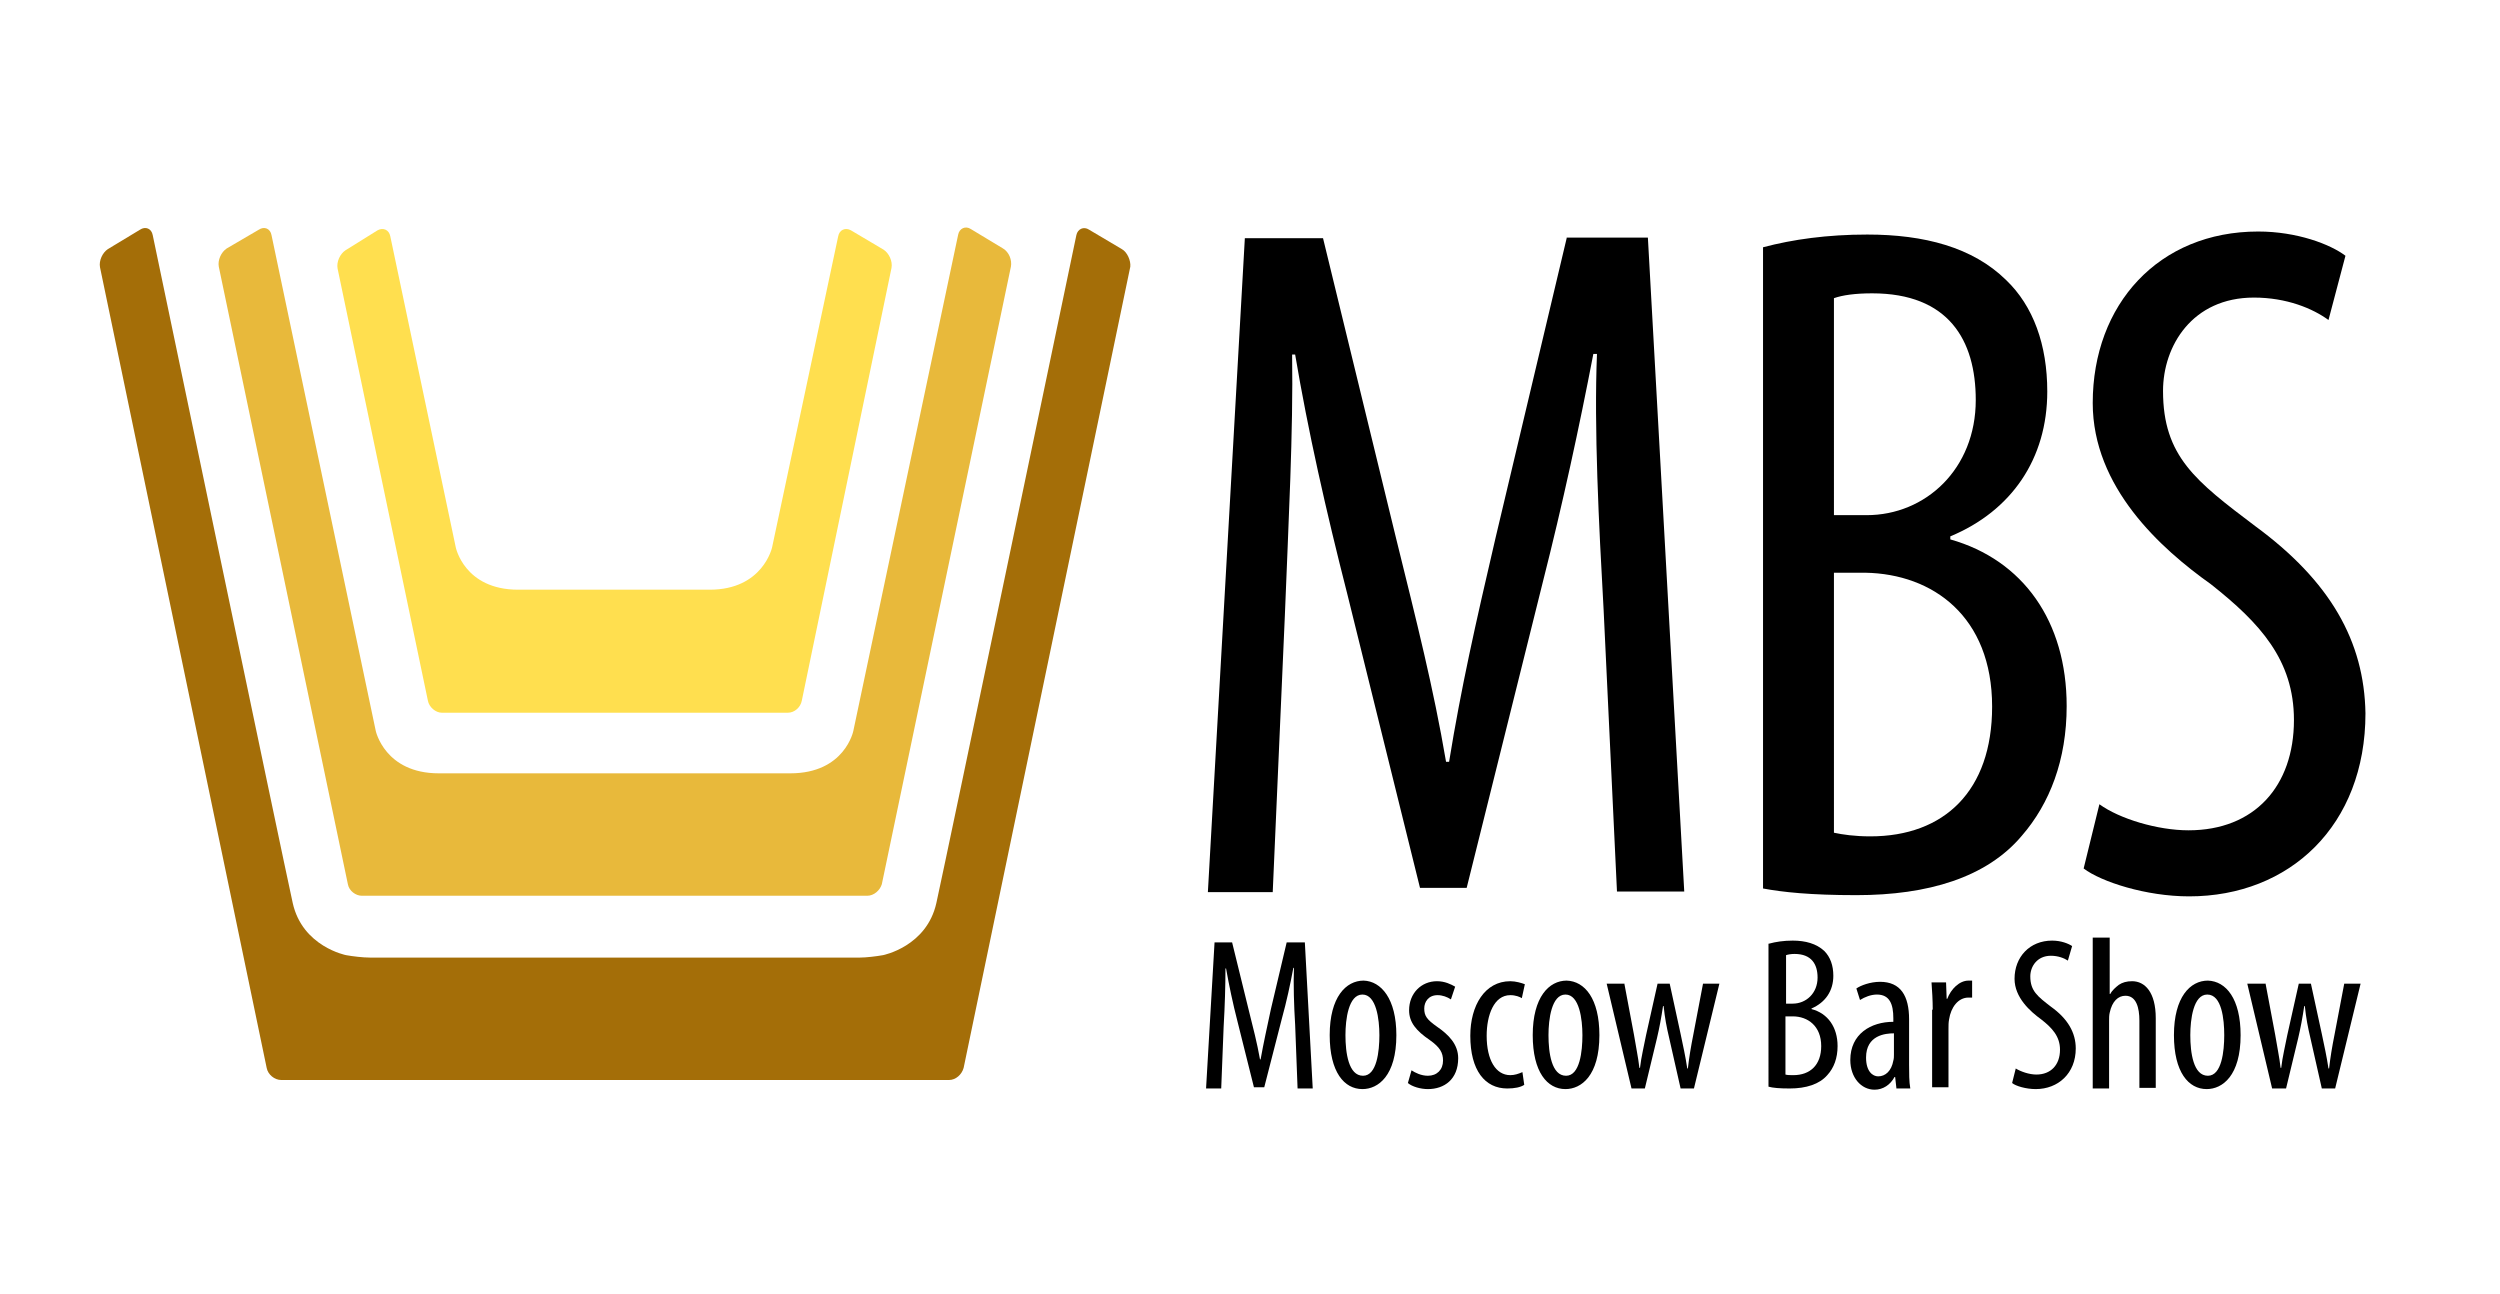 <?xml version="1.0" encoding="utf-8"?>
<!-- Generator: Adobe Illustrator 22.0.1, SVG Export Plug-In . SVG Version: 6.00 Build 0)  -->
<svg version="1.1" xmlns="http://www.w3.org/2000/svg" xmlns:xlink="http://www.w3.org/1999/xlink" x="0px" y="0px"
	 viewBox="0 0 412.5 213.5" style="enable-background:new 0 0 412.5 213.5;" xml:space="preserve">
<style type="text/css">
	.st0{fill:#A46E08;}
	.st1{fill:#E8B93B;}
	.st2{fill:#FFDF4F;}
</style>
<g id="Layer_2">
</g>
<g id="Layer_6">
</g>
<g id="Layer_7">
</g>
<g id="Layer_3">
</g>
<g id="Layer_1">
	<g>
		<path d="M258.5,39.3l-11.7,49.3c-3.4,14.6-5.7,24.8-7.7,37.1h-0.5c-2.1-12.3-4.8-22.9-8.3-37.1l-12-49.3h-12.9l-6.1,107.9H210
			l2-45.6c0.6-15.4,1.4-30.4,1.2-43.1h0.5c2.1,12.5,5.1,25.8,8.6,39.5l12,48.5h7.7l12.6-50.6c3.2-12.6,6-25.5,8.3-37.5h0.6
			c-0.5,12.2,0.3,28,1.1,42.3l2.2,46.4h11.1l-6-107.9H258.5z"/>
		<path d="M321.8,89v-0.5c10.1-4.2,16-12.8,16-23.9c0-7.7-2.3-14.1-6.8-18.4c-5.5-5.4-13.5-7.5-22.9-7.5c-6.6,0-12.3,0.8-17.2,2.1
			v105.8c3.2,0.6,7.8,1.1,15.4,1.1c11.8,0,21.5-2.9,27.3-9.8c4.6-5.3,7.4-12.5,7.4-21.4C341,102.5,333.8,92.4,321.8,89z M302.6,49.2
			c1.4-0.5,3.5-0.8,6.3-0.8c12.6,0,17.1,7.7,17.1,17.6c0,11.4-8.3,19-18,19h-5.4V49.2z M308.6,138c-2.6,0-4.6-0.3-6-0.6V94.5h5.2
			c11.1,0.2,20.9,7.2,20.9,22.1C328.7,130.5,320.8,138,308.6,138z"/>
		<path d="M372.1,86.8c-9.8-7.4-15.2-11.5-15.2-22.3c0-7.4,4.8-15.4,15-15.4c5.4,0,9.7,1.8,12.3,3.7l2.8-10.6c-2.5-1.9-8-4-14.4-4
			c-16.4,0-27.3,12-27.3,28.3c0,13.9,11.2,24,19.5,29.9c8.1,6.4,13.7,12.5,13.7,22.4c0,10.9-6.5,18.2-17.4,18.2
			c-5.1,0-11.4-1.9-14.7-4.3l-2.6,10.6c2.9,2.2,10.3,4.6,17.4,4.6c16.6,0,29.1-11.7,29.1-30.2C390.1,105.8,384.5,95.9,372.1,86.8z"
			/>
	</g>
	<g>
		<path class="st0" d="M185.1,41.1l-5.4-3.2c-0.9-0.6-1.9-0.1-2.1,0.9c0,0-21.5,103-23.1,110.2c-1.6,7.2-8.8,8.6-8.8,8.6
			c-1.1,0.2-2.8,0.4-3.8,0.4c0,0-19.8,0-40.4,0c-20.7,0-40.5,0-40.5,0c-1.1,0-2.8-0.2-3.9-0.4c0,0-7.2-1.4-8.8-8.6
			c-1.6-7.2-23.1-110.2-23.1-110.2c-0.2-1.1-1.2-1.5-2.1-0.9l-5.3,3.2c-0.9,0.6-1.5,1.9-1.3,3L44,176.2c0.2,1.1,1.3,2,2.4,2h55.1
			h55.1c1.1,0,2.1-0.9,2.4-2l27.5-132.2C186.6,43,186,41.6,185.1,41.1z"/>
		<path class="st1" d="M57.4,145.9c0.2,1.1,1.3,1.9,2.3,1.9h41.7h41.7c1.1,0,2.1-0.9,2.4-1.9L166.8,44c0.2-1.1-0.3-2.4-1.3-3
			l-5.3-3.2c-0.9-0.6-1.9-0.1-2.1,0.9l-17.3,81.9c0,0-1.4,7-10.4,7c-4.3,0-16.5,0-29,0c-12.5,0-24.7,0-29,0c-8.9,0-10.4-7-10.4-7
			L44.8,38.8c-0.2-1.1-1.2-1.5-2.1-0.9L37.4,41c-0.9,0.6-1.5,1.9-1.3,3L57.4,145.9z"/>
		<path class="st2" d="M70.6,115.6c0.2,1.1,1.3,2,2.3,2h28.5H130c1.1,0,2.1-0.9,2.3-2l14.8-71.4c0.2-1.1-0.4-2.4-1.3-3l-5.4-3.2
			c-0.9-0.5-1.9-0.1-2.1,1l-10.9,51.3c0,0-1.5,7-10.3,7c-4.1,0-9.9,0-15.8,0c-6,0-11.7,0-15.8,0c-8.9,0-10.3-7-10.3-7L64.4,39
			c-0.2-1.1-1.2-1.5-2.1-1L57,41.3c-0.9,0.6-1.5,1.9-1.3,3L70.6,115.6z"/>
	</g>
	<g>
		<path d="M213.7,169.1c-0.2-3.2-0.3-6.7-0.2-9.4h-0.1c-0.5,2.7-1.1,5.5-1.9,8.4l-2.9,11.3h-1.7l-2.7-10.8c-0.8-3.1-1.4-6-1.9-8.8
			h-0.1c0,2.8-0.1,6.2-0.3,9.6l-0.4,10.2H199l1.4-24.1h2.9l2.7,11c0.8,3.2,1.4,5.5,1.9,8.3h0.1c0.5-2.8,1-5,1.7-8.3l2.6-11h3
			l1.3,24.1h-2.5L213.7,169.1z"/>
		<path d="M230.4,170.8c0,6.7-3,8.9-5.6,8.9c-3,0-5.4-2.8-5.4-8.9c0-6.3,2.7-9,5.6-9C227.9,161.9,230.4,164.8,230.4,170.8z
			 M222,170.8c0,2.9,0.5,6.7,2.9,6.7c2.3,0,2.7-4.1,2.7-6.7c0-2.6-0.5-6.7-2.8-6.7C222.5,164.1,222,168.2,222,170.8z"/>
		<path d="M232.9,176.6c0.6,0.4,1.6,0.9,2.7,0.9c1.5,0,2.5-1,2.5-2.5c0-1.3-0.5-2.2-2.2-3.4c-2.2-1.5-3.4-2.9-3.4-4.9
			c0-2.8,2-4.8,4.6-4.8c1.3,0,2.3,0.5,3,0.9l-0.7,2.1c-0.6-0.4-1.4-0.7-2.2-0.7c-1.5,0-2.2,1.1-2.2,2.2c0,1.2,0.4,1.8,2.1,3
			c1.9,1.3,3.5,2.9,3.5,5.2c0,3.5-2.3,5.1-5,5.1c-1.2,0-2.6-0.4-3.3-1L232.9,176.6z"/>
		<path d="M251.5,179c-0.6,0.4-1.6,0.6-2.8,0.6c-3.7,0-6.1-3-6.1-8.7c0-5,2.4-9,6.6-9c0.9,0,1.9,0.3,2.4,0.5l-0.5,2.3
			c-0.3-0.2-1-0.5-1.9-0.5c-2.7,0-3.9,3.3-3.9,6.7c0,4,1.5,6.5,3.9,6.5c0.7,0,1.3-0.2,2-0.5L251.5,179z"/>
		<path d="M263.9,170.8c0,6.7-3,8.9-5.6,8.9c-3,0-5.4-2.8-5.4-8.9c0-6.3,2.7-9,5.6-9C261.5,161.9,263.9,164.8,263.9,170.8z
			 M255.5,170.8c0,2.9,0.5,6.7,2.9,6.7c2.3,0,2.7-4.1,2.7-6.7c0-2.6-0.5-6.7-2.8-6.7C256,164.1,255.5,168.2,255.5,170.8z"/>
		<path d="M268,162.2l1.6,8.5c0.3,1.9,0.7,3.7,0.9,5.5h0.1c0.2-1.8,0.7-3.8,1-5.4l1.9-8.5h2l1.8,8.3c0.4,1.9,0.8,3.7,1.1,5.7h0.1
			c0.2-1.8,0.5-3.6,0.9-5.6l1.6-8.4h2.7l-4.2,17.3h-2.2l-1.9-8.4c-0.4-1.7-0.7-3.2-0.9-5.2h-0.1c-0.3,2-0.6,3.6-1,5.3l-2,8.3h-2.2
			l-4.1-17.3H268z"/>
		<path d="M291.9,155.7c1.1-0.3,2.4-0.5,3.9-0.5c2.1,0,3.9,0.5,5.2,1.7c1,1,1.5,2.4,1.5,4.1c0,2.5-1.3,4.4-3.6,5.4v0.1
			c2.7,0.7,4.3,3,4.3,6.1c0,2-0.6,3.6-1.7,4.8c-1.3,1.5-3.5,2.2-6.2,2.2c-1.7,0-2.8-0.1-3.5-0.3V155.7z M294.6,165.6h1.2
			c2.2,0,4.1-1.7,4.1-4.3c0-2.2-1-3.9-3.8-3.9c-0.6,0-1.1,0.1-1.4,0.2V165.6z M294.6,177.3c0.3,0.1,0.8,0.1,1.3,0.1
			c2.8,0,4.6-1.7,4.6-4.8c0-3.3-2.2-4.9-4.7-4.9h-1.2V177.3z"/>
		<path d="M312.9,179.5l-0.2-1.8h-0.1c-0.7,1.3-1.9,2.1-3.3,2.1c-2.2,0-4-2-4-4.9c0-4.3,3.4-6.3,7.1-6.3V168c0-2.3-0.6-3.9-2.7-3.9
			c-1,0-2,0.4-2.8,0.9l-0.6-1.9c0.7-0.5,2.3-1.1,3.9-1.1c3.4,0,4.8,2.3,4.8,6.2v7.5c0,1.3,0,2.8,0.2,3.9H312.9z M312.5,170.5
			c-1.4,0-4.6,0.3-4.6,4c0,2.3,1.1,3.1,2,3.1c1.2,0,2.2-0.9,2.5-2.6c0.1-0.3,0.1-0.7,0.1-1V170.5z"/>
		<path d="M318.9,166.6c0-1.5-0.1-3.2-0.2-4.5h2.4l0.1,2.7h0.1c0.6-1.6,2-3,3.5-3c0.2,0,0.4,0,0.6,0v2.8c-0.2,0-0.3,0-0.6,0
			c-1.7,0-2.9,1.6-3.2,3.6c-0.1,0.5-0.1,1-0.1,1.6v9.6h-2.7V166.6z"/>
		<path d="M332.6,176.3c0.8,0.5,2.2,1,3.4,1c2.4,0,3.9-1.6,3.9-4.1c0-2.2-1.3-3.6-3.1-5c-1.8-1.3-4.4-3.6-4.4-6.7
			c0-3.6,2.5-6.3,6.2-6.3c1.5,0,2.7,0.5,3.3,0.9l-0.7,2.4c-0.6-0.4-1.6-0.8-2.8-0.8c-2.3,0-3.4,1.8-3.4,3.4c0,2.4,1.2,3.3,3.4,5
			c2.8,2,4.1,4.3,4.1,6.9c0,4.1-2.9,6.7-6.6,6.7c-1.6,0-3.3-0.5-3.9-1L332.6,176.3z"/>
		<path d="M345.4,154.7h2.7v9.3h0.1c0.3-0.6,0.9-1.1,1.4-1.5c0.6-0.4,1.3-0.6,2.2-0.6c2.1,0,3.9,1.8,3.9,6.1v11.5h-2.7v-11.1
			c0-2.1-0.5-4.1-2.3-4.1c-1.2,0-2.2,0.9-2.6,2.8c-0.1,0.4-0.1,0.9-0.1,1.3v11.2h-2.7V154.7z"/>
		<path d="M369.7,170.8c0,6.7-3,8.9-5.6,8.9c-3,0-5.4-2.8-5.4-8.9c0-6.3,2.7-9,5.6-9C367.3,161.9,369.7,164.8,369.7,170.8z
			 M361.4,170.8c0,2.9,0.5,6.7,2.9,6.7c2.3,0,2.7-4.1,2.7-6.7c0-2.6-0.4-6.7-2.8-6.7C361.9,164.1,361.4,168.2,361.4,170.8z"/>
		<path d="M373.8,162.2l1.6,8.5c0.3,1.9,0.7,3.7,0.9,5.5h0.1c0.2-1.8,0.7-3.8,1-5.4l1.9-8.5h2l1.8,8.3c0.4,1.9,0.8,3.7,1.1,5.7h0.1
			c0.2-1.8,0.5-3.6,0.9-5.6l1.6-8.4h2.7l-4.2,17.3h-2.2l-1.9-8.4c-0.4-1.7-0.7-3.2-0.9-5.2h-0.1c-0.3,2-0.6,3.6-1,5.3l-2,8.3h-2.3
			l-4.1-17.3H373.8z"/>
	</g>
</g>
<g id="Layer_5">
</g>
</svg>
